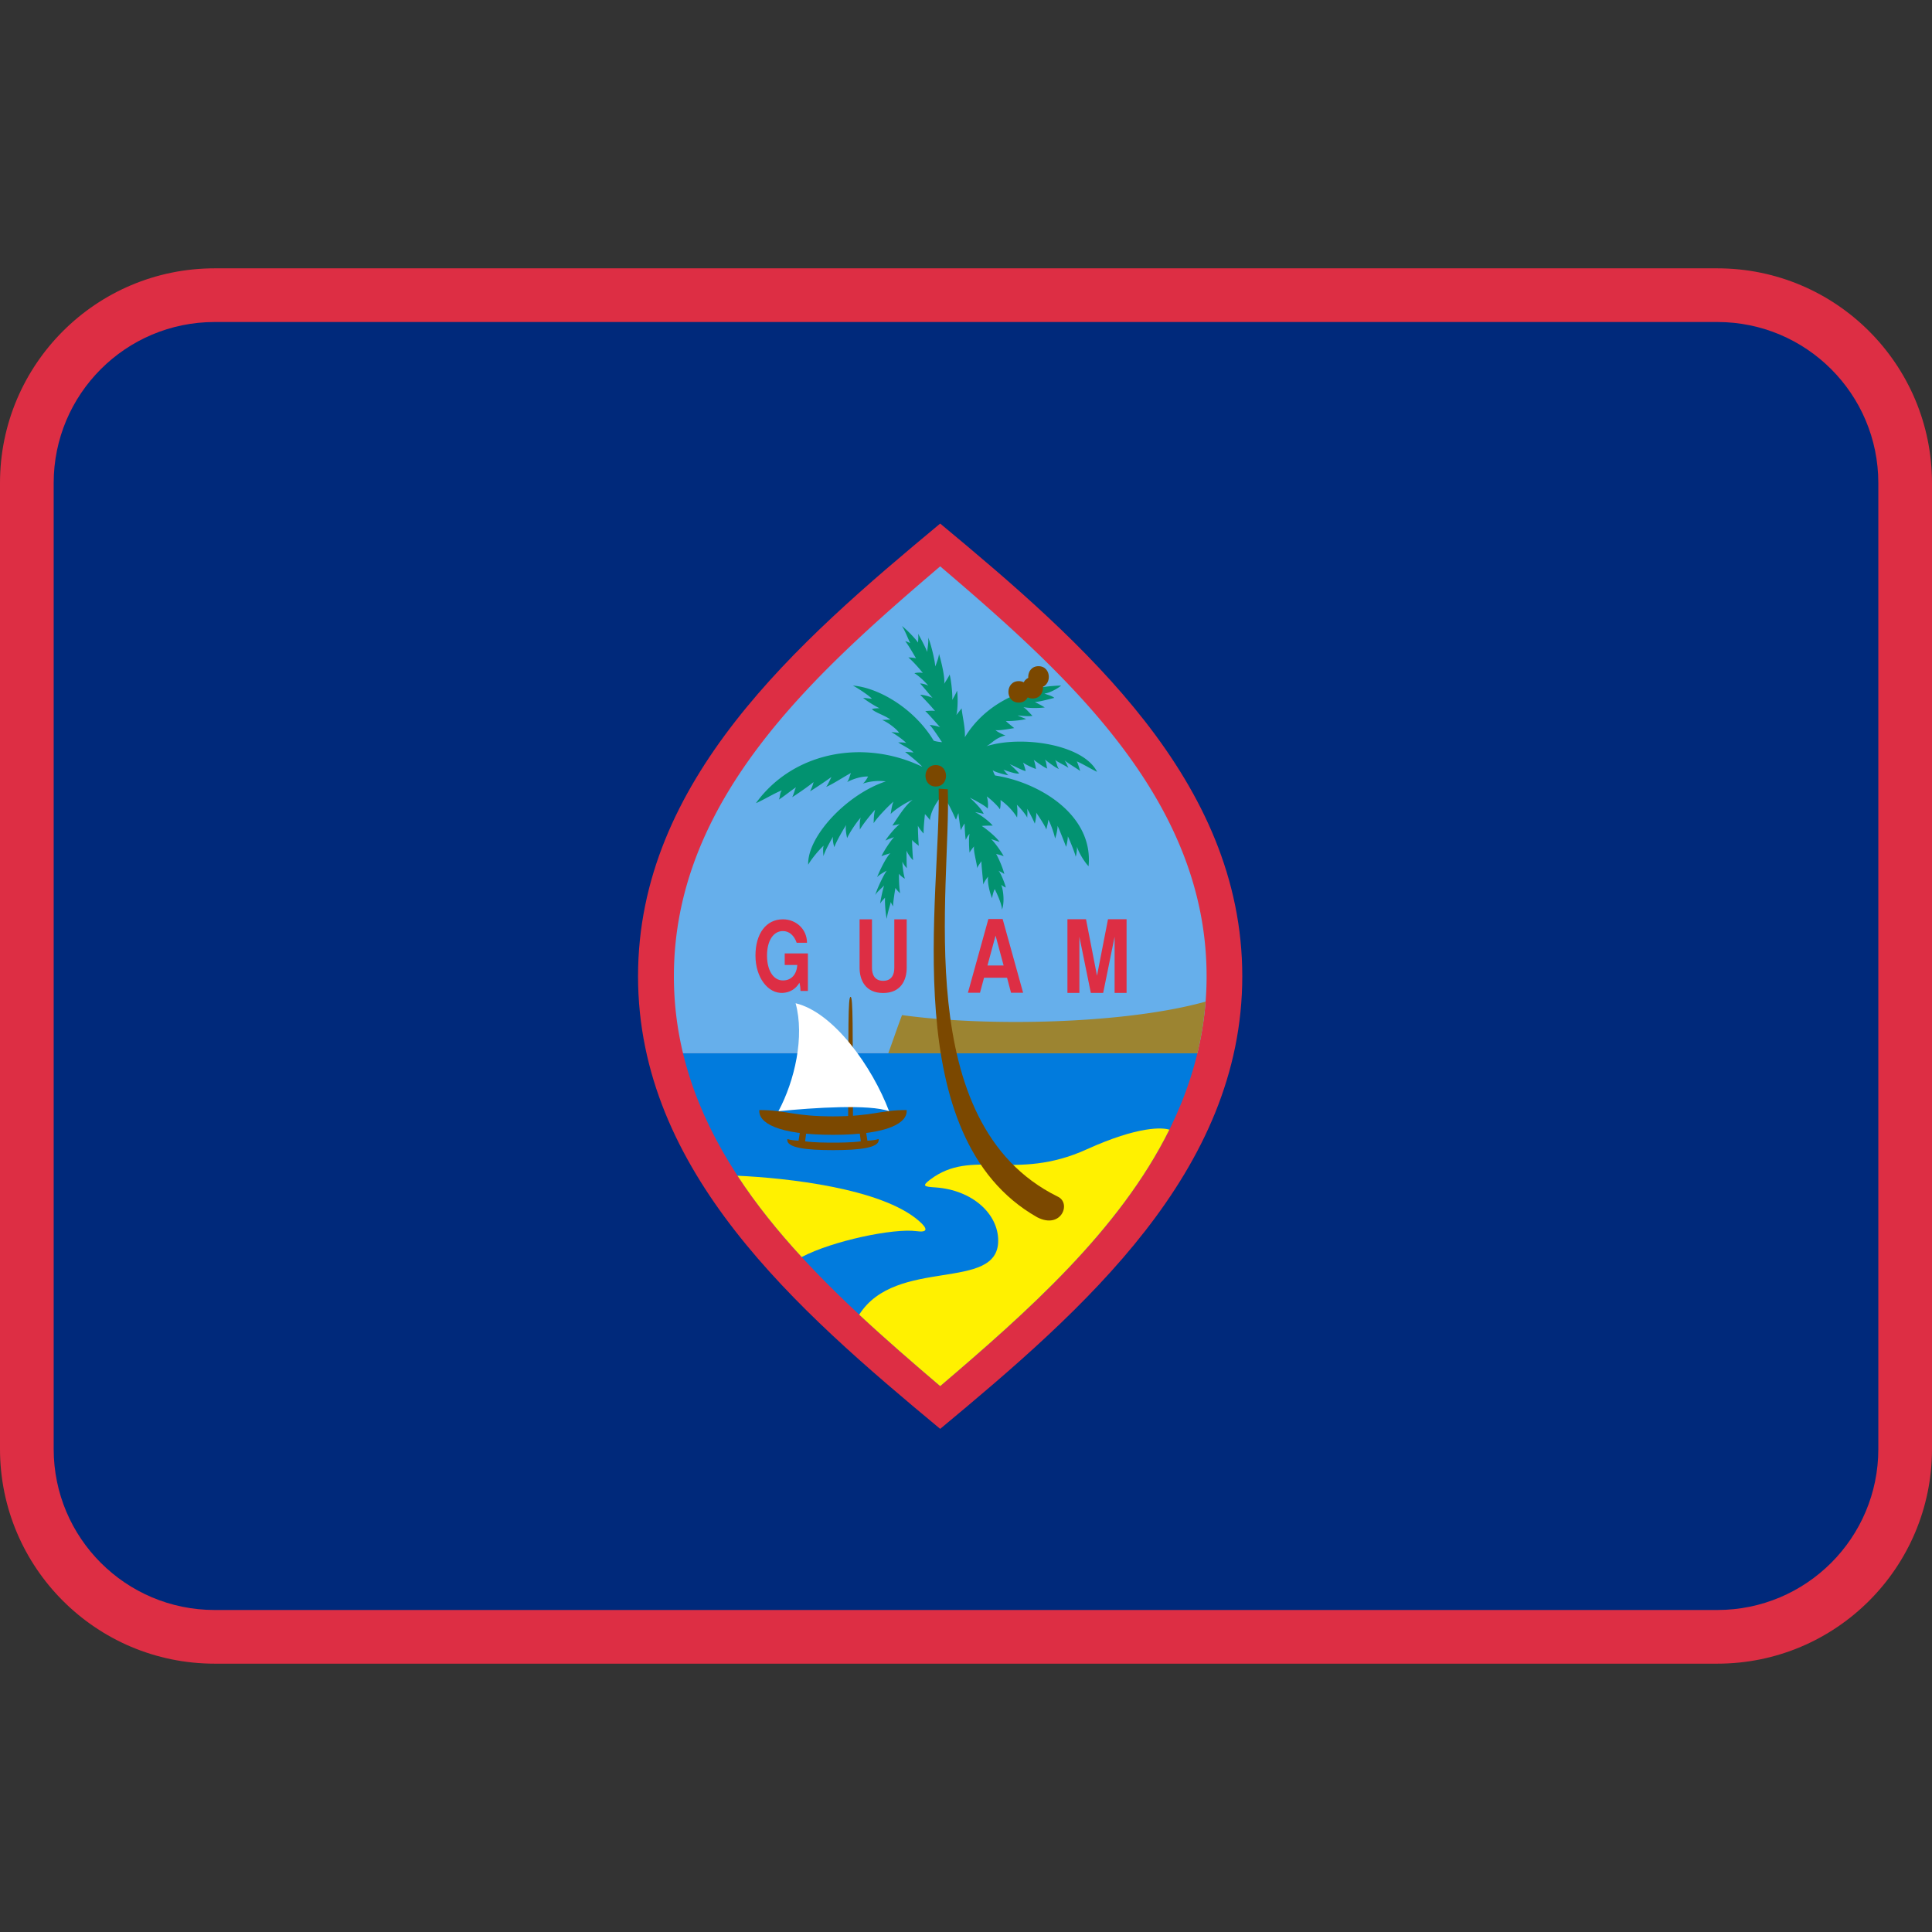 <svg xmlns="http://www.w3.org/2000/svg" viewBox="0 0 512 512"><rect x="0" y="0" width="512" height="512" fill="#333333" stroke="none"/><path d="M512 384c0 31.418-25.473 56.889-56.889 56.889H56.89C25.472 440.889 0 415.417 0 384V128c0-31.418 25.472-56.889 56.889-56.889H455.11C486.53 71.111 512 96.584 512 128v256z" fill="#dd2e44"/><path d="M497.777 384c0 23.566-19.1 42.666-42.666 42.666H56.89c-23.566 0-42.666-19.1-42.666-42.666V128c0-23.566 19.1-42.666 42.666-42.666h398.22c23.566 0 42.666 19.1 42.666 42.666v256z" fill="#00297b"/><path d="M249.159 378.666c38.001-31.574 80.057-68.195 80.057-119.95 0-51.769-42.055-88.391-80.057-119.965-38.016 31.574-80.072 68.195-80.072 119.965 0 51.755 42.055 88.378 80.072 119.95" fill="#dd2e44"/><path d="M181.006 279.125c8.747 36.422 39.738 63.957 68.153 88.206 28.43-24.249 59.435-51.782 68.152-88.206H181.006z" fill="#017bdd"/><path d="M317.313 279.125a86.242 86.242 0 0 0 2.446-20.409c0-46.876-37.091-80.042-70.599-108.629-33.494 28.587-70.571 61.753-70.571 108.63a87.02 87.02 0 0 0 2.417 20.408h136.307z" fill="#66afeb"/><path d="M319.474 265.444a84.214 84.214 0 0 1-2.161 13.681h-81.907c1.01-2.731 2.433-6.94 3.641-10.113 23.054 3.173 59.35 2.32 80.427-3.568" fill="#9c8431"/><g fill="#fff100"><path d="M212.451 333.127c-6.272-6.812-12.06-13.966-17.01-21.546 12.885.583 38.059 3.271 48.058 11.946 2.432 2.106 2.432 3.158-.598 2.746-6.072-.84-22.286 2.56-30.45 6.855"/><path d="M309.887 299.377c-13.255 26.738-37.83 48.413-60.728 67.954-7.125-6.072-14.408-12.359-21.461-18.93 9.727-15.402 36.834-5.931 36.834-19.612 0-7.154-6.868-13.411-16.582-14.109-3.029-.199-3.769-.328-1.423-2.091 11.122-8.405 22.443.626 41.444-7.993 13.839-6.271 20.168-5.801 21.916-5.218"/></g><path d="M263.723 205.511c-.257-.312-.555-1.195-.654-1.407.597.526 3.242 1.208 4.195 1.365-.399-.256-1.109-1.309-1.365-1.521.754.312 3.584 1.308 4.195 1.01-.498-.527-1.934-2.006-2.518-2.433 1.053.37 3.57 1.792 4.239 1.792-.143-.568-.37-1.465-.698-2.218.897.64 2.56 1.38 3.414 1.692-.085-.682-.299-1.792-.582-2.417.896.626 2.531 1.891 3.612 2.318-.27-.426-.185-1.792-.697-2.432.697.526 2.845 2.219 3.755 2.531-.526-.626-.611-1.891-1.024-2.417.611.526 2.631 1.478 3.555 2.105-.227-.427-.611-1.38-1.039-2.005.612.626 3.343 2.218 4.153 2.845-.199-.627-.611-2.005-.896-2.532 1.195.427 4.337 2.32 5.36 2.745-3.64-7.28-19.996-9.727-29.34-6.77 1.48-.725 2.276-2.176 5.078-2.858-.682-.214-2.446-1.109-2.631-1.423.896.214 4.239-.426 4.935-.526-.611-.526-1.721-1.365-2.219-1.891 1.323.1 4.451-.214 5.376-.527-.526-.213-1.65-.64-2.247-.952.91.114 3.044.312 3.94.114-.583-.527-1.608-1.793-2.418-2.319 1.31.312 3.94.312 5.66.1-.796-.526-1.906-1.053-2.63-1.479.824.114 4.252-.839 5.162-1.052-.498-.513-1.835-.825-2.632-1.153 1.408-.1 3.74-1.465 4.438-2.105-11.264.171-20.623 5.646-25.5 13.681.142-2.602-.725-5.802-.854-7.65-.441.54-1.152 1.464-1.407 1.763.426-1.436.412-5.305.185-6.471-.257.753-.953 1.891-1.267 2.475.114-1.38-.27-5.234-.697-6.742-.313.783-1.109 1.878-1.436 2.475.256-1.748-.854-6.243-1.394-7.965.014.825-.754 2.845-.995 3.357-.029-1.565-1.294-6.599-1.891-7.667.256.84-.199 3.058-.228 3.84-.384-1.108-1.906-4.01-2.432-4.85.185.598.013 1.735.013 2.347-.896-1.267-3.228-3.627-4.266-4.38.91 1.393 1.693 3.583 2.19 4.537-.285-.156-.967-.455-1.322-.512.796.952 2.303 3.598 2.858 4.537-.497-.156-1.536-.241-2.047-.241 1.052.825 3.142 3.171 3.854 4.139-.455-.199-1.863-.114-2.233.057.925.484 3.044 2.433 3.669 3.314-.484-.341-1.693-.64-2.176-.598 1.066 1.11 2.631 3.087 3.327 3.84-.611-.37-2.602-.91-3.285-.838.825.811 3.285 3.427 3.925 4.308-.626-.227-2.076-.013-2.589-.013.925.853 3.343 3.612 3.925 4.308-.582-.327-2.19-.582-2.745-.64 1.053 1.195 2.574 3.584 3.258 4.58-.555-.028-1.749-.198-2.205-.398-5.276-8.719-14.805-14.094-21.419-14.593.91.426 4.039 2.433 5.049 3.47-.711 0-1.721-.214-2.319-.214 1.109.953 3.428 2.32 4.338 2.745-.299 0-1.622 0-2.02.257.91.91 3.342 1.592 4.906 2.745-.611 0-1.621.1-2.219.1 1.351.526 3.726 2.218 4.538 3.427a44.76 44.76 0 0 0-2.077-.214c1.323.74 3.143 2.048 3.954 2.902-.497-.172-1.664-.172-2.119-.172.797.64 3.285 1.735 4.04 2.688a29.253 29.253 0 0 0-2.22-.156c.854.682 3.243 2.531 4.565 3.94-15.417-7.439-34.176-4.082-44.102 9.628 1.209-.412 5.461-2.943 6.869-3.37-.612.74-.413 1.692-.797 2.432 1.21-.74 3.13-2.319 4.552-3.272-.313.527-.513 1.68-1.01 2.632 1.01-.627 4.138-2.732 5.646-3.997-.199.953-.598 1.793-.91 2.433 1.621-.953 4.651-3.058 5.675-3.798-.498.94-.91 2.005-1.423 2.632 1.423-.527 4.652-2.632 6.572-3.684-.299.74-.498 1.792-1.01 2.417 1.521-.838 3.94-1.578 5.561-1.465-.313.527-.811 1.465-1.423 1.878a13.892 13.892 0 0 1 6.115-.598c-10.425 3.442-20.85 14.678-20.565 22.073.968-1.679 2.888-3.94 4.097-5.049-.257.783-.1 2.048-.058 2.788.498-1.579 1.579-3.47 2.531-5.163-.156.953.157 2.161.355 2.788.498-1.508 2.333-4.623 3.13-5.888-.257.896.057 2.589.255 3.47.754-1.579 2.333-3.996 3.6-5.419-.313.953-.257 2.574-.215 3.158.812-1.423 2.83-3.94 4.054-5.263-.37 1.11-.37 2.802-.412 3.584.967-1.521 3.697-4.366 5.262-5.731-.455.995-.611 2.617-.754 3.314 1.153-1.267 4.552-3.372 5.803-3.74-2.02 1.422-4.139 5.048-5.348 6.783.598-.1 1.608-.312 1.963-.37-1.109.74-3.285 3.428-3.798 4.367.612-.355 1.722-.725 2.29-.939-.867.896-2.787 3.782-3.342 5.091.654-.355 1.82-.626 2.375-.825-1.166 1.053-2.93 4.835-3.541 6.358.455-.569 2.118-1.522 2.573-1.735-.853 1.108-2.83 5.361-3.028 6.471.312-.74 1.877-2.005 2.332-2.531-.355 1.01-.967 3.953-1.066 4.85.199-.527.952-1.209 1.309-1.635-.1 1.422.156 4.48.455 5.632.156-1.521.867-3.527 1.066-4.48.1.27.412.896.597 1.166 0-1.166.47-3.897.612-4.892.256.412.91 1.095 1.266 1.422-.256-1.222-.355-4.11-.299-5.205.199.413 1.209 1.21 1.565 1.31-.355-.897-.697-3.528-.654-4.523.143.526.812 1.465 1.167 1.735-.1-1.423-.058-3.74-.1-4.679.185.626 1.251 2.205 1.763 2.574-.113-1.053-.312-4.367-.256-5.362.313.527 1.423 1.252 1.764 1.58-.143-1.153-.241-4.538-.241-5.377.198.582 1.152 1.735 1.521 2.105-.058-1.465.241-4.054.341-5.149.355.37 1.124 1.209 1.323 1.635.185-2.219 1.521-4.537 3.228-6.641 1.82 1.906 3.4 6.101 3.684 6.471.214-.469.455-1.465.669-1.679.042 1.053.497 3.783.597 4.523.214-.526.812-1.635 1.024-1.793 0 1.267.143 3.372.299 4.324.199-.526.697-1.365 1.01-1.592-.256 1.066-.143 3.897 0 4.963.199-.426.867-1.322 1.209-1.65-.313.953.711 4.324.811 5.803.1-.54.825-1.38 1.109-1.891 0 1.152.398 4.522.497 6.201.214-.683.925-1.679 1.28-2.105-.256 1.521.498 4.422 1.053 5.731.1-.74.412-1.949.711-2.417.497 1.01 1.862 3.84 1.92 5.418.611-1.52.512-4.636-.199-6.57.455.37.91.625 1.209.724-.341-1.365-1.408-3.996-1.963-4.466.513.27 1.252.626 1.565.896-.355-1.579-1.52-4.21-2.16-5.319.597.157 1.45.313 2.004.627-.555-1.153-2.489-3.827-3.342-4.565.512.156 1.792.582 2.232.74-.555-.953-3.142-3.214-4.707-4.224.825-.1 2.218-.1 2.887-.1-.952-1.209-3.229-2.845-4.651-3.57.455.057 1.664.312 2.261.469-.384-1.153-2.617-3.372-3.684-4.309.925.469 3.854 1.934 4.75 2.887.214-.74.058-2.475-.24-3.2.895.57 3.085 2.618 3.484 3.414.214-.74.214-2.005.156-2.475 2.32 1.635 3.783 3.584 4.395 4.636.1-.74.143-2.475-.057-3.37.711.625 2.389 2.573 2.745 3.413.029-.683.142-1.778-.058-2.361.498.626 1.863 3.371 2.063 3.94.171-.569.526-2.418.355-2.944.555.796 2.417 3.57 2.702 4.522.185-.838.555-2.147.498-2.63.611.895 1.721 4.11 1.806 5.005.241-.426.74-2.588.669-3.37.497.938 1.962 4.778 2.275 5.574.185-.582.497-2.319.441-2.787.355.582 2.034 4.736 2.091 5.418.242-.626.384-2.218.328-2.745.227.953 1.465 3.485 3.086 5.263 1.354-13.658-13.167-22.29-24.758-24.054" fill="#029270"/><g fill="#7b4800"><path d="M226.047 296.064c-.085-23.68.043-31.886-.64-31.886-.682 0-.568 8.206-.64 31.886"/><path d="M220.757 300.743c14.863 0 19.812-3.285 19.513-6.572-7.083 0-9.003 1.679-19.513 1.679-10.525 0-12.445-1.679-19.527-1.679-.299 3.287 4.651 6.572 19.528 6.572"/><path d="M220.757 304.796c6.927 0 12.53-.569 12.075-2.944-.626.228-1.848.4-2.958.442l-.355-2.248c-.128-.611-1.793-.441-1.693.171l.299 2.248c-2.46.341-5.604.341-7.367.341-1.793 0-4.907 0-7.396-.341l.3-2.248c.113-.61-1.55-.782-1.68-.17l-.355 2.247c-1.108-.043-2.332-.214-2.958-.441-.455 2.374 5.162 2.943 12.088 2.943m30.422-95.63c.91 25.955-10.211 88.519 29.099 107.933 3.755 1.692.98 8.775-5.405 5.49-37.42-21.22-25.458-85.789-26.113-113.579l2.419.156zm-3.2-6.414c-3.626 0-3.626 5.69 0 5.69 3.641 0 3.641-5.69 0-5.69"/></g><path d="M275.22 176.546c-3.641 0-3.641 5.689 0 5.689 3.641.001 3.641-5.689 0-5.689m-5.245 3.961c-3.641 0-3.641 5.69 0 5.69s3.641-5.69 0-5.69" fill="#7b4800"/><path d="M273.673 179.425c-3.642 0-3.642 5.689 0 5.689 3.64 0 3.64-5.689 0-5.689" fill="#7b4800"/><path d="M210.845 265.87c2.417 8.832-.214 20.494-4.551 28.615 9.301-.953 24.262-1.891 29.326 0-4.453-11.776-14.664-26.197-24.775-28.615" fill="#fff"/><path d="M211.129 249.841c-.683-1.92-1.949-3.1-3.655-3.1-2.56 0-4.21 2.618-4.21 6.514 0 3.897 1.692 6.614 4.266 6.571 2.161-.014 3.599-1.55 3.755-4.096h-3.328v-3.057h6.144v9.94h-1.962c0-.653-.1-1.578-.285-2.19-.939 1.65-2.489 2.59-4.38 2.703-3.954.242-7.268-4.096-7.268-9.885s2.801-9.613 7.268-9.613c3.512 0 6.386 2.63 6.386 6.215h-2.731zm22.912 10.084c2.346 0 2.959-1.764 2.959-3.414v-12.885h3.285v12.829c0 3.171-1.451 6.699-6.244 6.699-4.792 0-6.244-3.528-6.244-6.699v-12.829h3.285v12.885c0 1.65.64 3.414 2.96 3.414m29.709-4.067c-.582 0-2.062 0-2.062.013l2.147-7.936 2.134 7.936c0 .002-1.451-.014-2.219-.014v3.258h3.129l1.053 3.967h3.2l-5.42-19.527h-3.782l-5.418 19.527h3.2l1.066-3.967h2.972v-3.257zm25.33 7.267l-3.029-14.876v14.876h-3.17v-19.527h4.92l2.915 14.976 2.915-14.976h4.922v19.527h-3.171v-14.876l-3.03 14.876h-3.272z" fill="#dd2e44"/></svg>